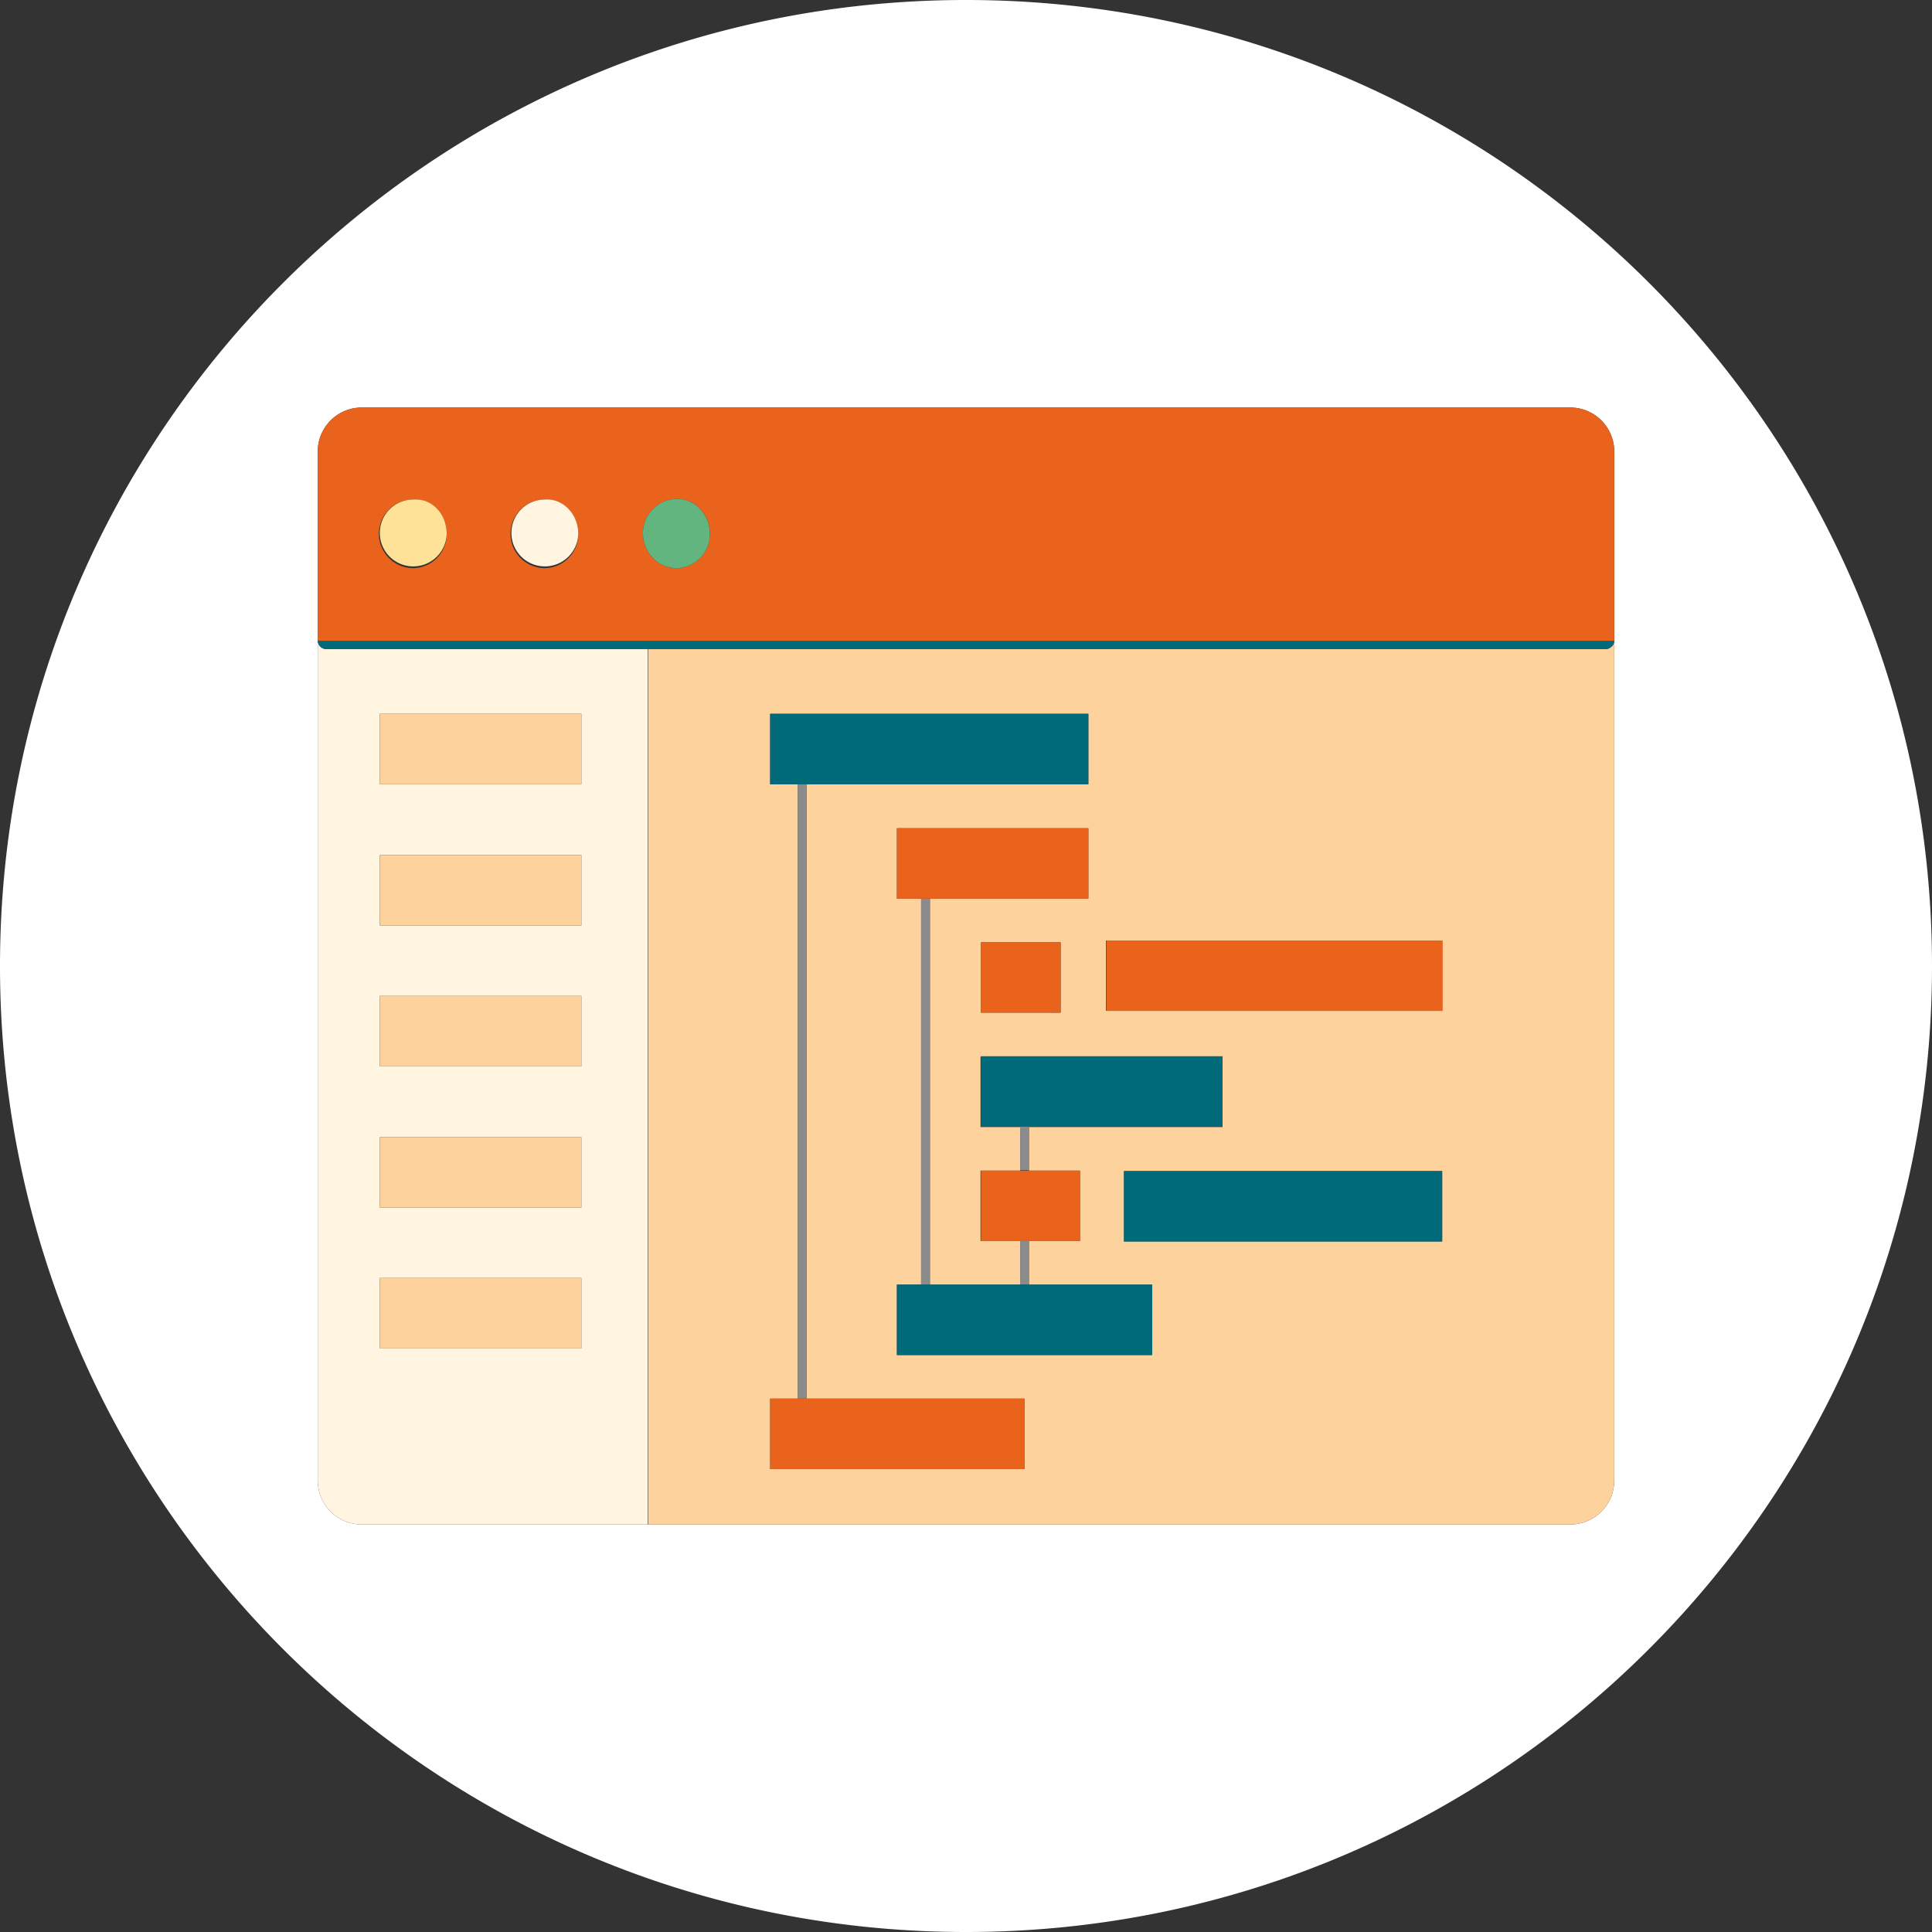 <svg xmlns="http://www.w3.org/2000/svg" viewBox="0 0 439 439"><rect x="0" y="0" width="439" height="439" fill="#333333" stroke="none"/><title>Asset 18</title><g id="Layer_2" data-name="Layer 2"><g id="Слой_1" data-name="Слой 1"><path d="M219.5,0C98.3,0,0,98.3,0,219.5S98.3,439,219.5,439,439,340.7,439,219.5,340.8,0,219.5,0ZM366.8,336.4a10,10,0,0,1-10,10H82.2a10,10,0,0,1-10-10V102.6a10,10,0,0,1,10-10H356.8a10,10,0,0,1,10,10Z" fill="#fff"/><path d="M366.2,146.9a2,2,0,0,1-1.4.6H147.3V346.4H356.8a10,10,0,0,0,10-10V145.5A1.68,1.68,0,0,1,366.2,146.9ZM232.8,333.8H175v-16h6.3V178.2H175v-16h72.3v16h-64V317.8h49.5Zm29-25.9h-58v-16h5.5V204.2h-5.5v-16h43.5v16h-36v87.7h20.5V282h-9V266h9v-9.9h-9v-16h55v16h-44V266h11.6v16H233.8v9.9h28ZM241,214.1v16H222.9v-16Zm86.7,68H255.4v-16h72.3v16Zm0-52.4H251.3v-16h76.4Z" fill="#fdd29d"/><path d="M74.2,147.5a2,2,0,0,1-2-2V336.4a10,10,0,0,0,10,10h65V147.5Zm57.9,158.9H86.3v-16h45.8Zm0-32H86.3v-16h45.8Zm0-32.1H86.3v-16h45.8Zm0-32H86.3v-16h45.8Zm0-32.1H86.3v-16h45.8Z" fill="#fff5e0"/><path d="M366.8,145.5a1.68,1.68,0,0,1-.6,1.4,2,2,0,0,1-1.4.6H74.2a2,2,0,0,1-2-2Z" fill="#00697a"/><path d="M356.8,92.6H82.2a10,10,0,0,0-10,10v43H366.8v-43A10,10,0,0,0,356.8,92.6ZM93.9,129.1a7.8,7.8,0,0,1,0-15.6c4.3-.2,7.6,3.4,7.6,7.8A7.71,7.71,0,0,1,93.9,129.1Zm29.9,0a7.8,7.8,0,0,1,0-15.6c4.1-.2,7.6,3.4,7.6,7.8A7.71,7.71,0,0,1,123.8,129.1Zm29.9,0a7.48,7.48,0,0,1-6.4-3.7,7.63,7.63,0,0,1-1.2-4.2,7.39,7.39,0,0,1,1.2-4.2,7.64,7.64,0,0,1,6.4-3.6c4.1-.2,7.6,3.4,7.6,7.8A7.73,7.73,0,0,1,153.7,129.1Z" fill="#ea631d"/><path d="M101.5,121.3a7.6,7.6,0,1,1-7.6-7.8C98.2,113.2,101.5,116.8,101.5,121.3Z" fill="#fde298"/><path d="M131.4,121.3a7.6,7.6,0,1,1-7.6-7.8C127.9,113.2,131.4,116.8,131.4,121.3Z" fill="#fff5e0"/><path d="M161.3,121.3a7.71,7.71,0,0,1-7.6,7.8,7.48,7.48,0,0,1-6.4-3.7,7.63,7.63,0,0,1-1.2-4.2,7.39,7.39,0,0,1,1.2-4.2,7.64,7.64,0,0,1,6.4-3.6C157.8,113.2,161.3,116.8,161.3,121.3Z" fill="#62b57f"/><path d="M233.8,282h-2v9.9h2Z" fill="#8b8b8b"/><path d="M233.8,256h-2v9.9h2Z" fill="#8b8b8b"/><path d="M211.3,204.2h-2v87.7h2Z" fill="#8b8b8b"/><path d="M183.3,178.2h-2V317.8h2Z" fill="#8b8b8b"/><path d="M247.3,162.2H175v16h72.3Z" fill="#00697a"/><path d="M247.3,188.2H203.8v16h43.5Z" fill="#ea631d"/><path d="M241,214.1H222.9v16H241Z" fill="#ea631d"/><path d="M245.4,266H222.9v16h22.5Z" fill="#ea631d"/><path d="M277.8,240H222.9v16h54.9Z" fill="#00697a"/><path d="M327.8,213.7H251.4v16h76.4Z" fill="#ea631d"/><path d="M327.7,266.1H255.4v16h72.3v-16Z" fill="#00697a"/><path d="M261.8,291.9h-58v16h58Z" fill="#00697a"/><path d="M232.8,317.8H175v16h57.8Z" fill="#ea631d"/><path d="M132.1,162.2H86.3v16h45.8Z" fill="#fdd29d"/><path d="M132.1,226.3H86.3v16h45.8Z" fill="#fdd29d"/><path d="M132.1,290.4H86.3v16h45.8Z" fill="#fdd29d"/><path d="M132.1,194.3H86.3v16h45.8Z" fill="#fdd29d"/><path d="M132.1,258.4H86.3v16h45.8Z" fill="#fdd29d"/></g></g></svg>